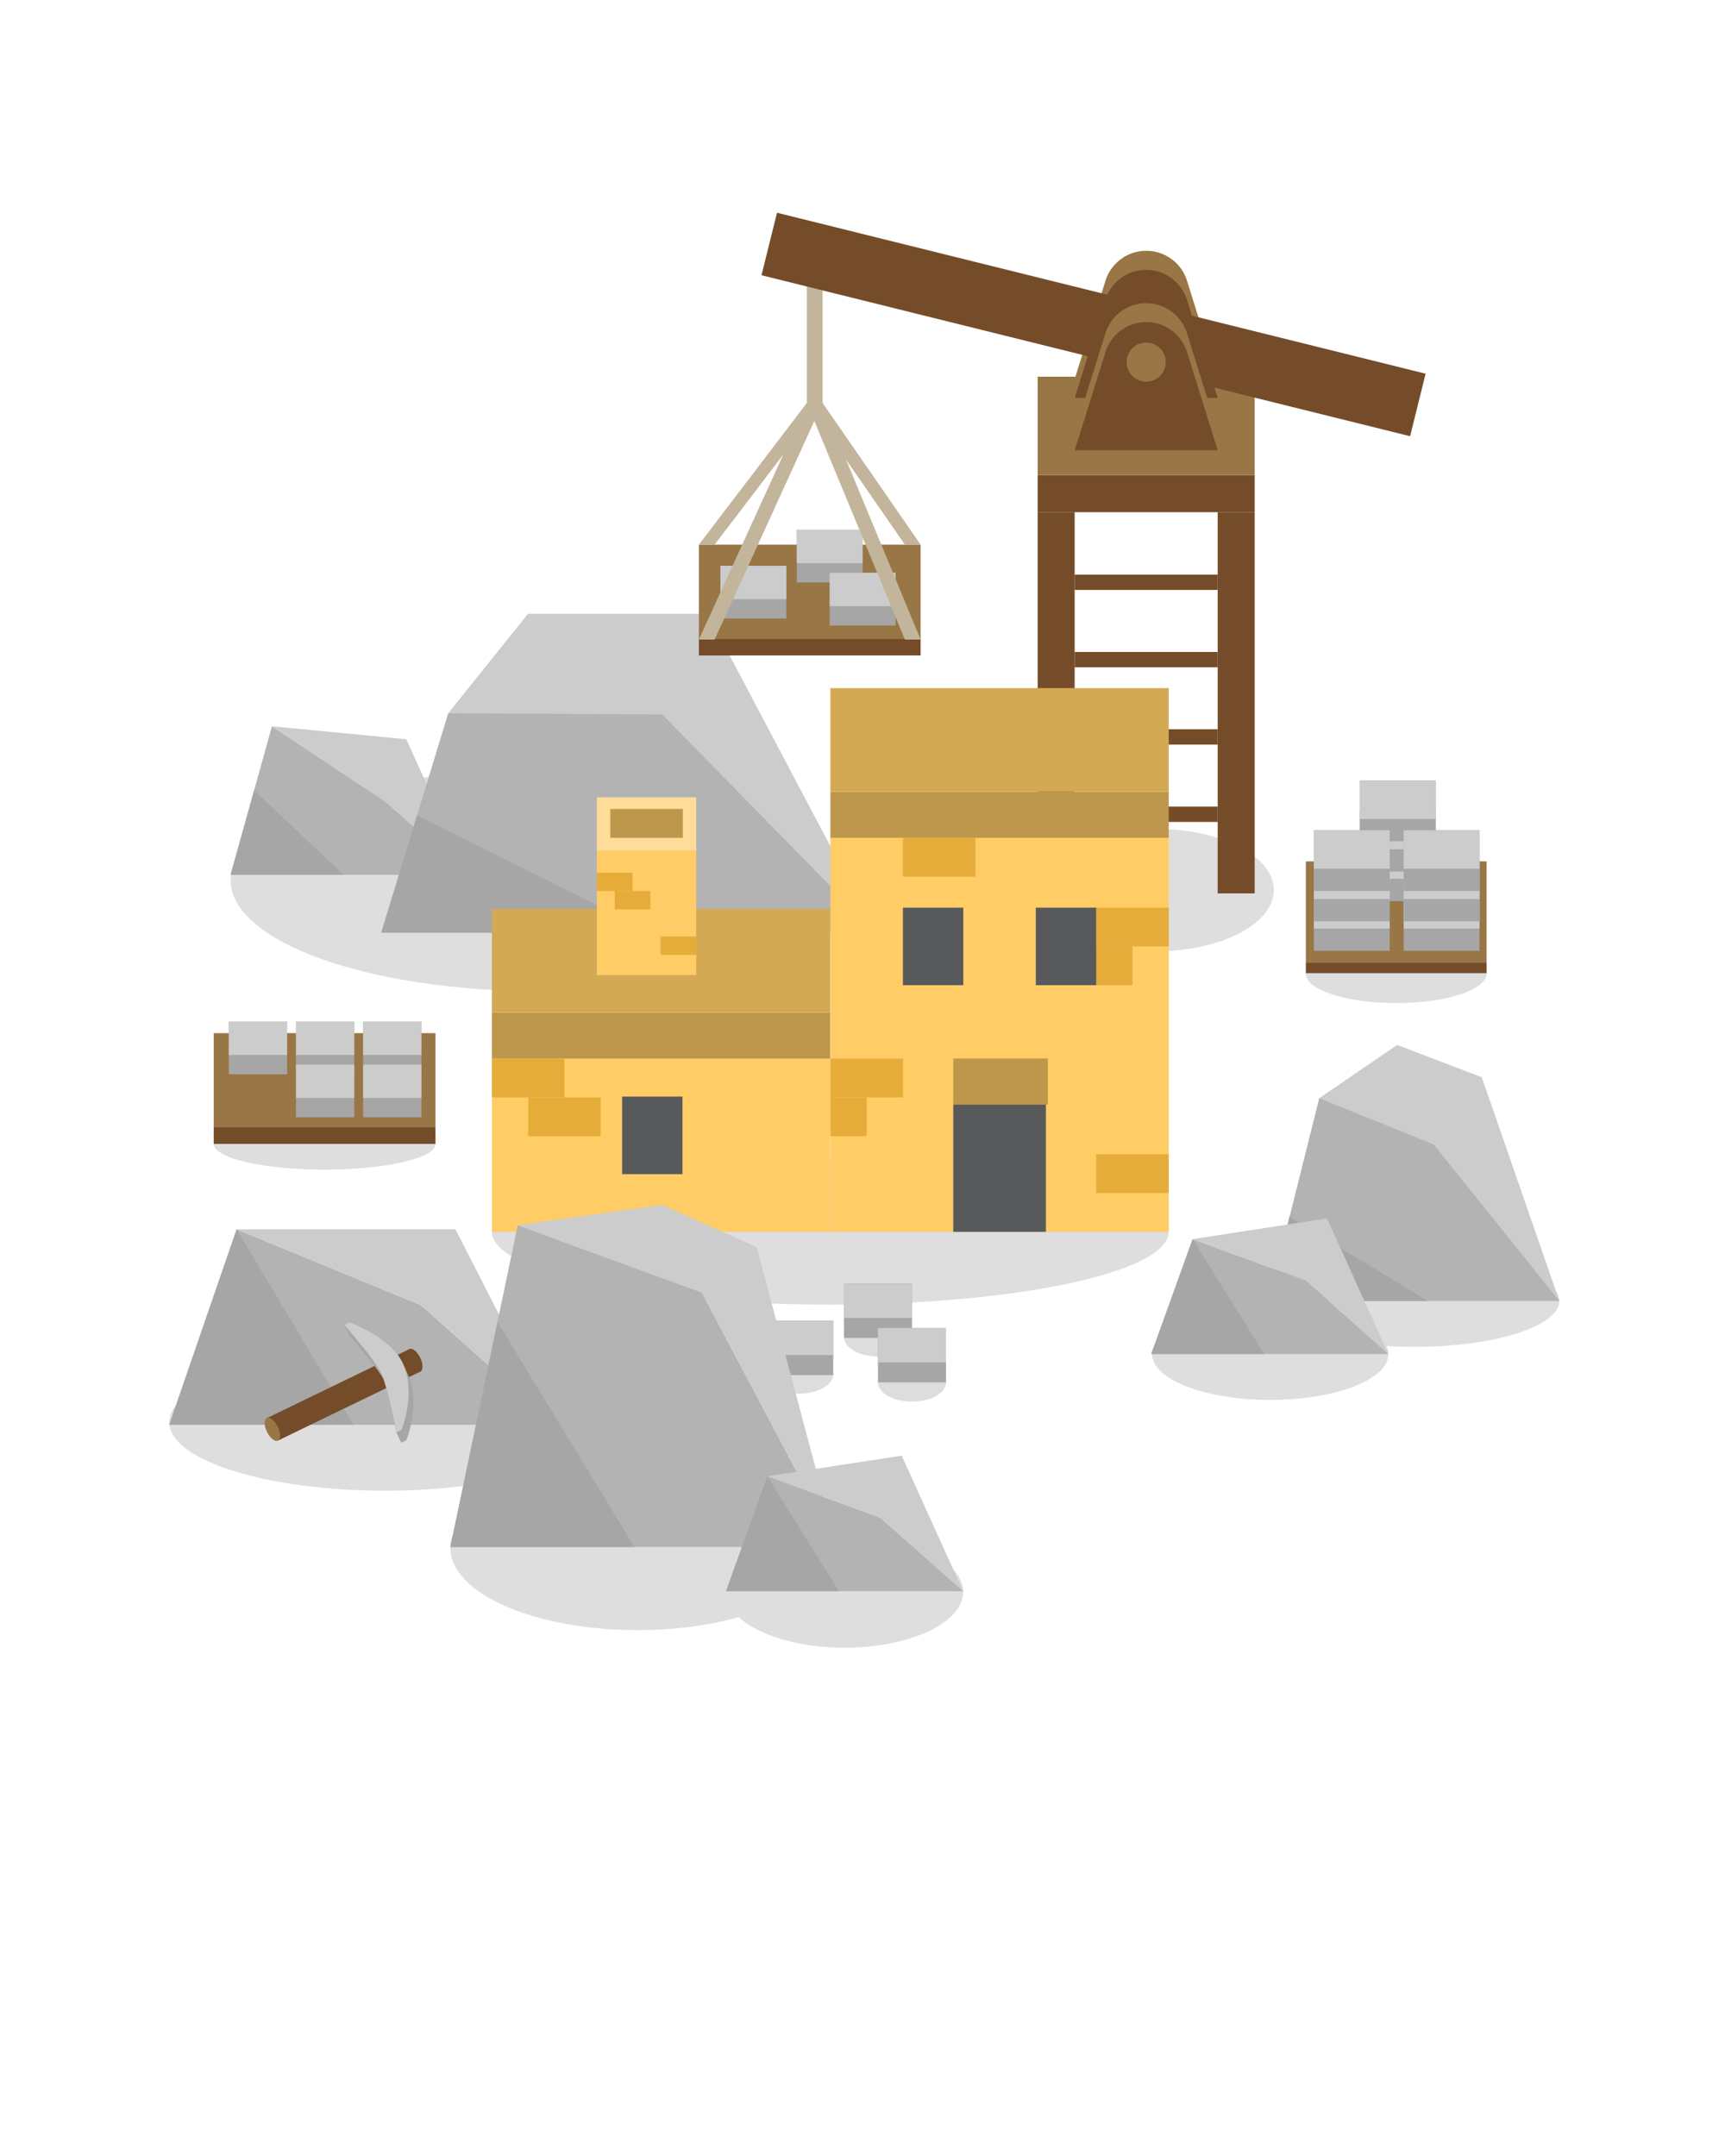 <svg viewBox="0 0 512 640" xmlns="http://www.w3.org/2000/svg"><g fill="#231f20" opacity=".15"><ellipse cx="159.56" cy="261.34" rx="91.12" ry="32.85"/><ellipse cx="96.34" cy="339.57" rx="32.9" ry="7.64"/><ellipse cx="114.19" cy="422.16" rx="63.95" ry="20.35"/><ellipse cx="189.25" cy="459.47" rx="55.58" ry="24.43"/><ellipse cx="250.67" cy="472.53" rx="35.2" ry="16.59"/><ellipse cx="419.66" cy="386.18" rx="43.17" ry="13.64"/><ellipse cx="377.03" cy="401.93" rx="35.08" ry="13.64"/><ellipse cx="343.01" cy="264.21" rx="35.08" ry="18.17"/><ellipse cx="414.41" cy="289" rx="26.83" ry="8.76"/><ellipse cx="246.44" cy="365.67" rx="100.44" ry="21.6"/></g><path d="m138.83 259.68h-70.39l12.28-44.09 33.55 22.28z" fill="#b3b3b3"/><path d="m120.59 219.44 18.24 40.24-24.56-21.81-33.55-22.28z" fill="#ccc"/><path d="m101.99 259.68h-33.55l6.99-25.08z" fill="#a6a6a6"/><path d="m260.02 276.87h-146.86l19.87-65.13 75.75-14.22z" fill="#b3b3b3"/><path d="m210.03 182.21 49.99 94.66-63.48-64.8-63.51-.33 23.67-29.53z" fill="#ccc"/><path d="m193.57 276.87h-80.41l10.63-34.83z" fill="#a6a6a6"/><path d="m307.99 152.03h10.98v113.17h-10.98z" fill="#754c29"/><path d="m361.42 152.03h10.98v113.17h-10.98z" fill="#754c29"/><path d="m334.71 114.34h10.98v64.41h-10.98z" fill="#754c29" transform="matrix(0 1 -1 0 486.74 -193.65)"/><path d="m325.58 94.23h29.23v64.41h-29.23z" fill="#997645" transform="matrix(0 1 -1 0 466.63 -213.76)"/><path d="m318.97 170.57h42.45v4.55h-42.45z" fill="#754c29"/><path d="m318.97 193.53h42.45v4.55h-42.45z" fill="#754c29"/><path d="m318.97 216.48h42.45v4.55h-42.45z" fill="#754c29"/><path d="m318.97 239.44h42.45v4.55h-42.45z" fill="#754c29"/><path d="m207.44 161.68h65.81v28.16h-65.81z" fill="#997645"/><path d="m207.44 189.68h65.81v4.89h-65.81z" fill="#754c29"/><path d="m213.84 167.95h19.55v15.64h-19.55z" fill="#a6a6a6"/><path d="m213.84 167.95h19.55v9.9h-19.55z" fill="#ccc"/><path d="m236.49 157.26h19.55v15.64h-19.55z" fill="#a6a6a6"/><path d="m236.49 157.26h19.55v9.9h-19.55z" fill="#ccc"/><path d="m246.26 170.03h19.55v15.64h-19.55z" fill="#a6a6a6"/><path d="m246.26 170.03h19.55v9.9h-19.55z" fill="#ccc"/><path d="m244.15 119.61h-4.67l-32.04 42.07h4.67z" fill="#c2b59b"/><path d="m239.48 119.61h4.67l29.1 42.07h-4.67z" fill="#c2b59b"/><path d="m244.15 119.61h-4.67l-32.04 70.24h4.67z" fill="#c2b59b"/><path d="m239.48 119.61h4.67l29.1 70.24h-4.67z" fill="#c2b59b"/><path d="m239.48 79.01h4.67v40.61h-4.67z" fill="#c2b59b"/><path d="m361.42 112.45h-42.42l9.12-29.11a12.68 12.68 0 0 1 12.1-8.89 12.67 12.67 0 0 1 12.1 8.89z" fill="#997645"/><path d="m361.42 118.1h-42.42l9.09-29.1a12.68 12.68 0 0 1 12.1-8.89 12.67 12.67 0 0 1 12.1 8.89z" fill="#754c29"/><path d="m225.29 86.72h198.26v19.11h-198.26z" fill="#754c29" transform="matrix(.971 .241 -.241 .971 32.77 -75.35)"/><path d="m361.42 128h-42.42l9.12-29.12a12.68 12.68 0 0 1 12.07-8.88 12.67 12.67 0 0 1 12.1 8.89z" fill="#997645"/><path d="m361.42 133.62h-42.42l9.12-29.12a12.68 12.68 0 0 1 12.1-8.89 12.67 12.67 0 0 1 12.1 8.89z" fill="#754c29"/><circle cx="340.19" cy="107.49" fill="#997645" r="5.81"/><path d="m387.59 255.7h53.65v30.22h-53.65z" fill="#997645"/><path d="m387.59 285.81h53.65v3.07h-53.65z" fill="#754c29"/><path d="m403.61 249.47h22.51v18.01h-22.51z" fill="#a6a6a6"/><path d="m403.61 249.47h22.51v11.4h-22.51z" fill="#ccc"/><path d="m403.61 240.71h22.51v18.01h-22.51z" fill="#a6a6a6"/><path d="m403.61 240.71h22.51v11.4h-22.51z" fill="#ccc"/><path d="m403.61 231.71h22.51v18.01h-22.51z" fill="#a6a6a6"/><path d="m403.61 231.71h22.51v11.4h-22.51z" fill="#ccc"/><path d="m389.97 264.23h22.51v18.01h-22.51z" fill="#a6a6a6"/><path d="m389.97 264.23h22.51v11.4h-22.51z" fill="#ccc"/><path d="m389.97 255.47h22.51v18.01h-22.51z" fill="#a6a6a6"/><path d="m389.97 255.47h22.51v11.4h-22.51z" fill="#ccc"/><path d="m389.97 246.47h22.51v18.01h-22.51z" fill="#a6a6a6"/><path d="m389.97 246.47h22.51v11.4h-22.51z" fill="#ccc"/><path d="m416.63 264.23h22.51v18.01h-22.51z" fill="#a6a6a6"/><path d="m416.63 264.23h22.51v11.4h-22.51z" fill="#ccc"/><path d="m416.63 255.47h22.51v18.01h-22.51z" fill="#a6a6a6"/><path d="m416.63 255.47h22.51v11.4h-22.51z" fill="#ccc"/><path d="m416.63 246.47h22.51v18.01h-22.51z" fill="#a6a6a6"/><path d="m416.63 246.47h22.51v11.4h-22.51z" fill="#ccc"/><path d="m164.89 422.94h-114.65l20-58.03 54.65 22.5z" fill="#b3b3b3"/><path d="m135.17 364.91 29.72 58.03-40-35.53-54.65-22.5z" fill="#ccc"/><path d="m104.88 422.94h-54.64l20-58.03z" fill="#a6a6a6"/><path d="m246.47 248.32h100.42v117.36h-100.42z" fill="#fc6"/><path d="m146 314.26h100.42v51.42h-100.42z" fill="#fc6"/><path d="m246.47 235.03h100.42v13.68h-100.42z" fill="#bd974b"/><path d="m282.94 314.23h28.07v13.68h-28.07z" fill="#bd974b"/><path d="m146 300.58h100.42v13.68h-100.42z" fill="#bd974b"/><g fill="#e6ac39"><path d="m325.36 269.43h21.53v11.51h-21.53z"/><path d="m314.59 280.94h21.53v11.51h-21.53z"/><path d="m146 314.26h21.53v11.51h-21.53z"/><path d="m156.77 325.77h21.53v11.51h-21.53z"/><path d="m246.47 314.26h21.53v11.51h-21.53z"/><path d="m325.36 342.65h21.53v11.51h-21.53z"/><path d="m268 248.71h21.53v11.51h-21.53z"/><path d="m246.47 325.77h10.76v11.51h-10.76z"/></g><path d="m184.65 325.52h17.92v23.02h-17.92z" fill="#58595b"/><path d="m268 269.43h17.92v23.02h-17.92z" fill="#58595b"/><path d="m282.94 327.91h27.49v37.76h-27.49z" fill="#58595b"/><path d="m307.44 269.43h17.92v23.02h-17.92z" fill="#58595b"/><path d="m246.47 204.26h100.42v30.77h-100.42z" fill="#d4a954"/><path d="m146 269.81h100.42v30.77h-100.42z" fill="#d4a954"/><path d="m177.17 252.47h29.48v36.99h-29.48z" fill="#fc6"/><path d="m177.17 236.68h29.48v15.79h-29.48z" fill="#fd9"/><path d="m181.14 240.14h21.54v8.57h-21.54z" fill="#bd974b"/><path d="m177.17 259.04h10.58v5.46h-10.58z" fill="#e6ac39"/><path d="m182.46 264.5h10.58v5.46h-10.58z" fill="#e6ac39"/><path d="m196.07 277.99h10.58v5.46h-10.58z" fill="#e6ac39"/><path d="m63.44 306.68h65.81v28.16h-65.81z" fill="#997645"/><path d="m63.44 334.68h65.81v4.89h-65.81z" fill="#754c29"/><path d="m87.84 303.26h17.3v15.64h-17.3z" fill="#a6a6a6"/><path d="m87.84 303.26h17.3v9.9h-17.3z" fill="#ccc"/><path d="m87.84 316.03h17.3v15.64h-17.3z" fill="#a6a6a6"/><path d="m87.84 316.03h17.3v9.9h-17.3z" fill="#ccc"/><path d="m107.78 303.26h17.3v15.64h-17.3z" fill="#a6a6a6"/><path d="m107.78 303.26h17.3v9.9h-17.3z" fill="#ccc"/><path d="m107.78 316.03h17.3v15.64h-17.3z" fill="#a6a6a6"/><path d="m107.78 316.03h17.3v9.9h-17.3z" fill="#ccc"/><path d="m67.92 303.26h17.3v15.64h-17.3z" fill="#a6a6a6"/><path d="m67.92 303.26h17.3v9.9h-17.3z" fill="#ccc"/><ellipse cx="237.21" cy="407.98" fill="#231f20" opacity=".15" rx="10.09" ry="5.71"/><ellipse cx="270.69" cy="410.35" fill="#231f20" opacity=".15" rx="10.09" ry="5.71"/><ellipse cx="260.59" cy="396.95" fill="#231f20" opacity=".15" rx="10.09" ry="5.71"/><path d="m227.12 392.05h20.19v16.15h-20.19z" fill="#a6a6a6"/><path d="m227.12 392.05h20.19v10.22h-20.19z" fill="#ccc"/><path d="m250.5 381.01h20.19v16.15h-20.19z" fill="#a6a6a6"/><path d="m250.5 381.01h20.19v10.22h-20.19z" fill="#ccc"/><path d="m260.59 394.2h20.19v16.15h-20.19z" fill="#a6a6a6"/><path d="m260.59 394.2h20.19v10.22h-20.19z" fill="#ccc"/><path d="m462.83 386.18h-86.33l15.06-60.19 41.15 3.31z" fill="#b3b3b3"/><path d="m414.69 310.19 25.12 9.59 23.02 66.4-37.31-46.46-33.96-13.73z" fill="#ccc"/><path d="m423.77 386.18h-47.27l6.25-24.98z" fill="#a6a6a6"/><path d="m412.11 401.93h-70.4l12.28-34.1 33.55 12.28z" fill="#b3b3b3"/><path d="m393.86 361.69 18.25 40.24-24.57-21.82-33.55-12.28z" fill="#ccc"/><path d="m375.26 401.93h-33.55l12.28-34.1z" fill="#a6a6a6"/><path d="m248.32 459.22h-114.65l20-95.53 54.65 20z" fill="#b3b3b3"/><path d="m196.53 357.69 28.06 12.49 23.73 89.04-40-75.53-54.65-20z" fill="#ccc"/><path d="m188.31 459.22h-54.64l13.99-66.8z" fill="#a6a6a6"/><path d="m285.87 472.34h-70.39l12.28-34.1 33.55 12.28z" fill="#b3b3b3"/><path d="m267.63 432.1 18.24 40.24-24.56-21.82-33.55-12.28z" fill="#ccc"/><path d="m249.02 472.34h-33.54l12.28-34.1z" fill="#a6a6a6"/><path d="m78.4 410.34h47.08v7.44h-47.08z" fill="#754c29" transform="matrix(.9 -.436 .436 .9 -170.33 85.87)"/><path d="m119.49 404.6c-3.91-8.07-15.75-12-15.75-12l-1.52.73 1.44 3s7.19 8.21 10.12 12.93c1.89 5.23 3.88 16 3.88 16l1.44 3 1.51-.74s4.53-11.14.32-19.82z" fill="#a6a6a6"/><path d="m119.17 424.43-1.51.73s-2.46-13.26-4.5-17.49-10.94-14.37-10.94-14.37l1.52-.73s11.84 4 15.75 12c4.21 8.72-.32 19.86-.32 19.86z" fill="#ccc"/><ellipse cx="80.85" cy="424.27" fill="#997645" rx="1.78" ry="3.72" transform="matrix(.9 -.436 .436 .9 -176.9 77.7)"/><ellipse cx="123.12" cy="403.8" fill="#754c29" rx="1.78" ry="3.72" transform="matrix(.9 -.436 .436 .9 -163.74 94.08)"/></svg>